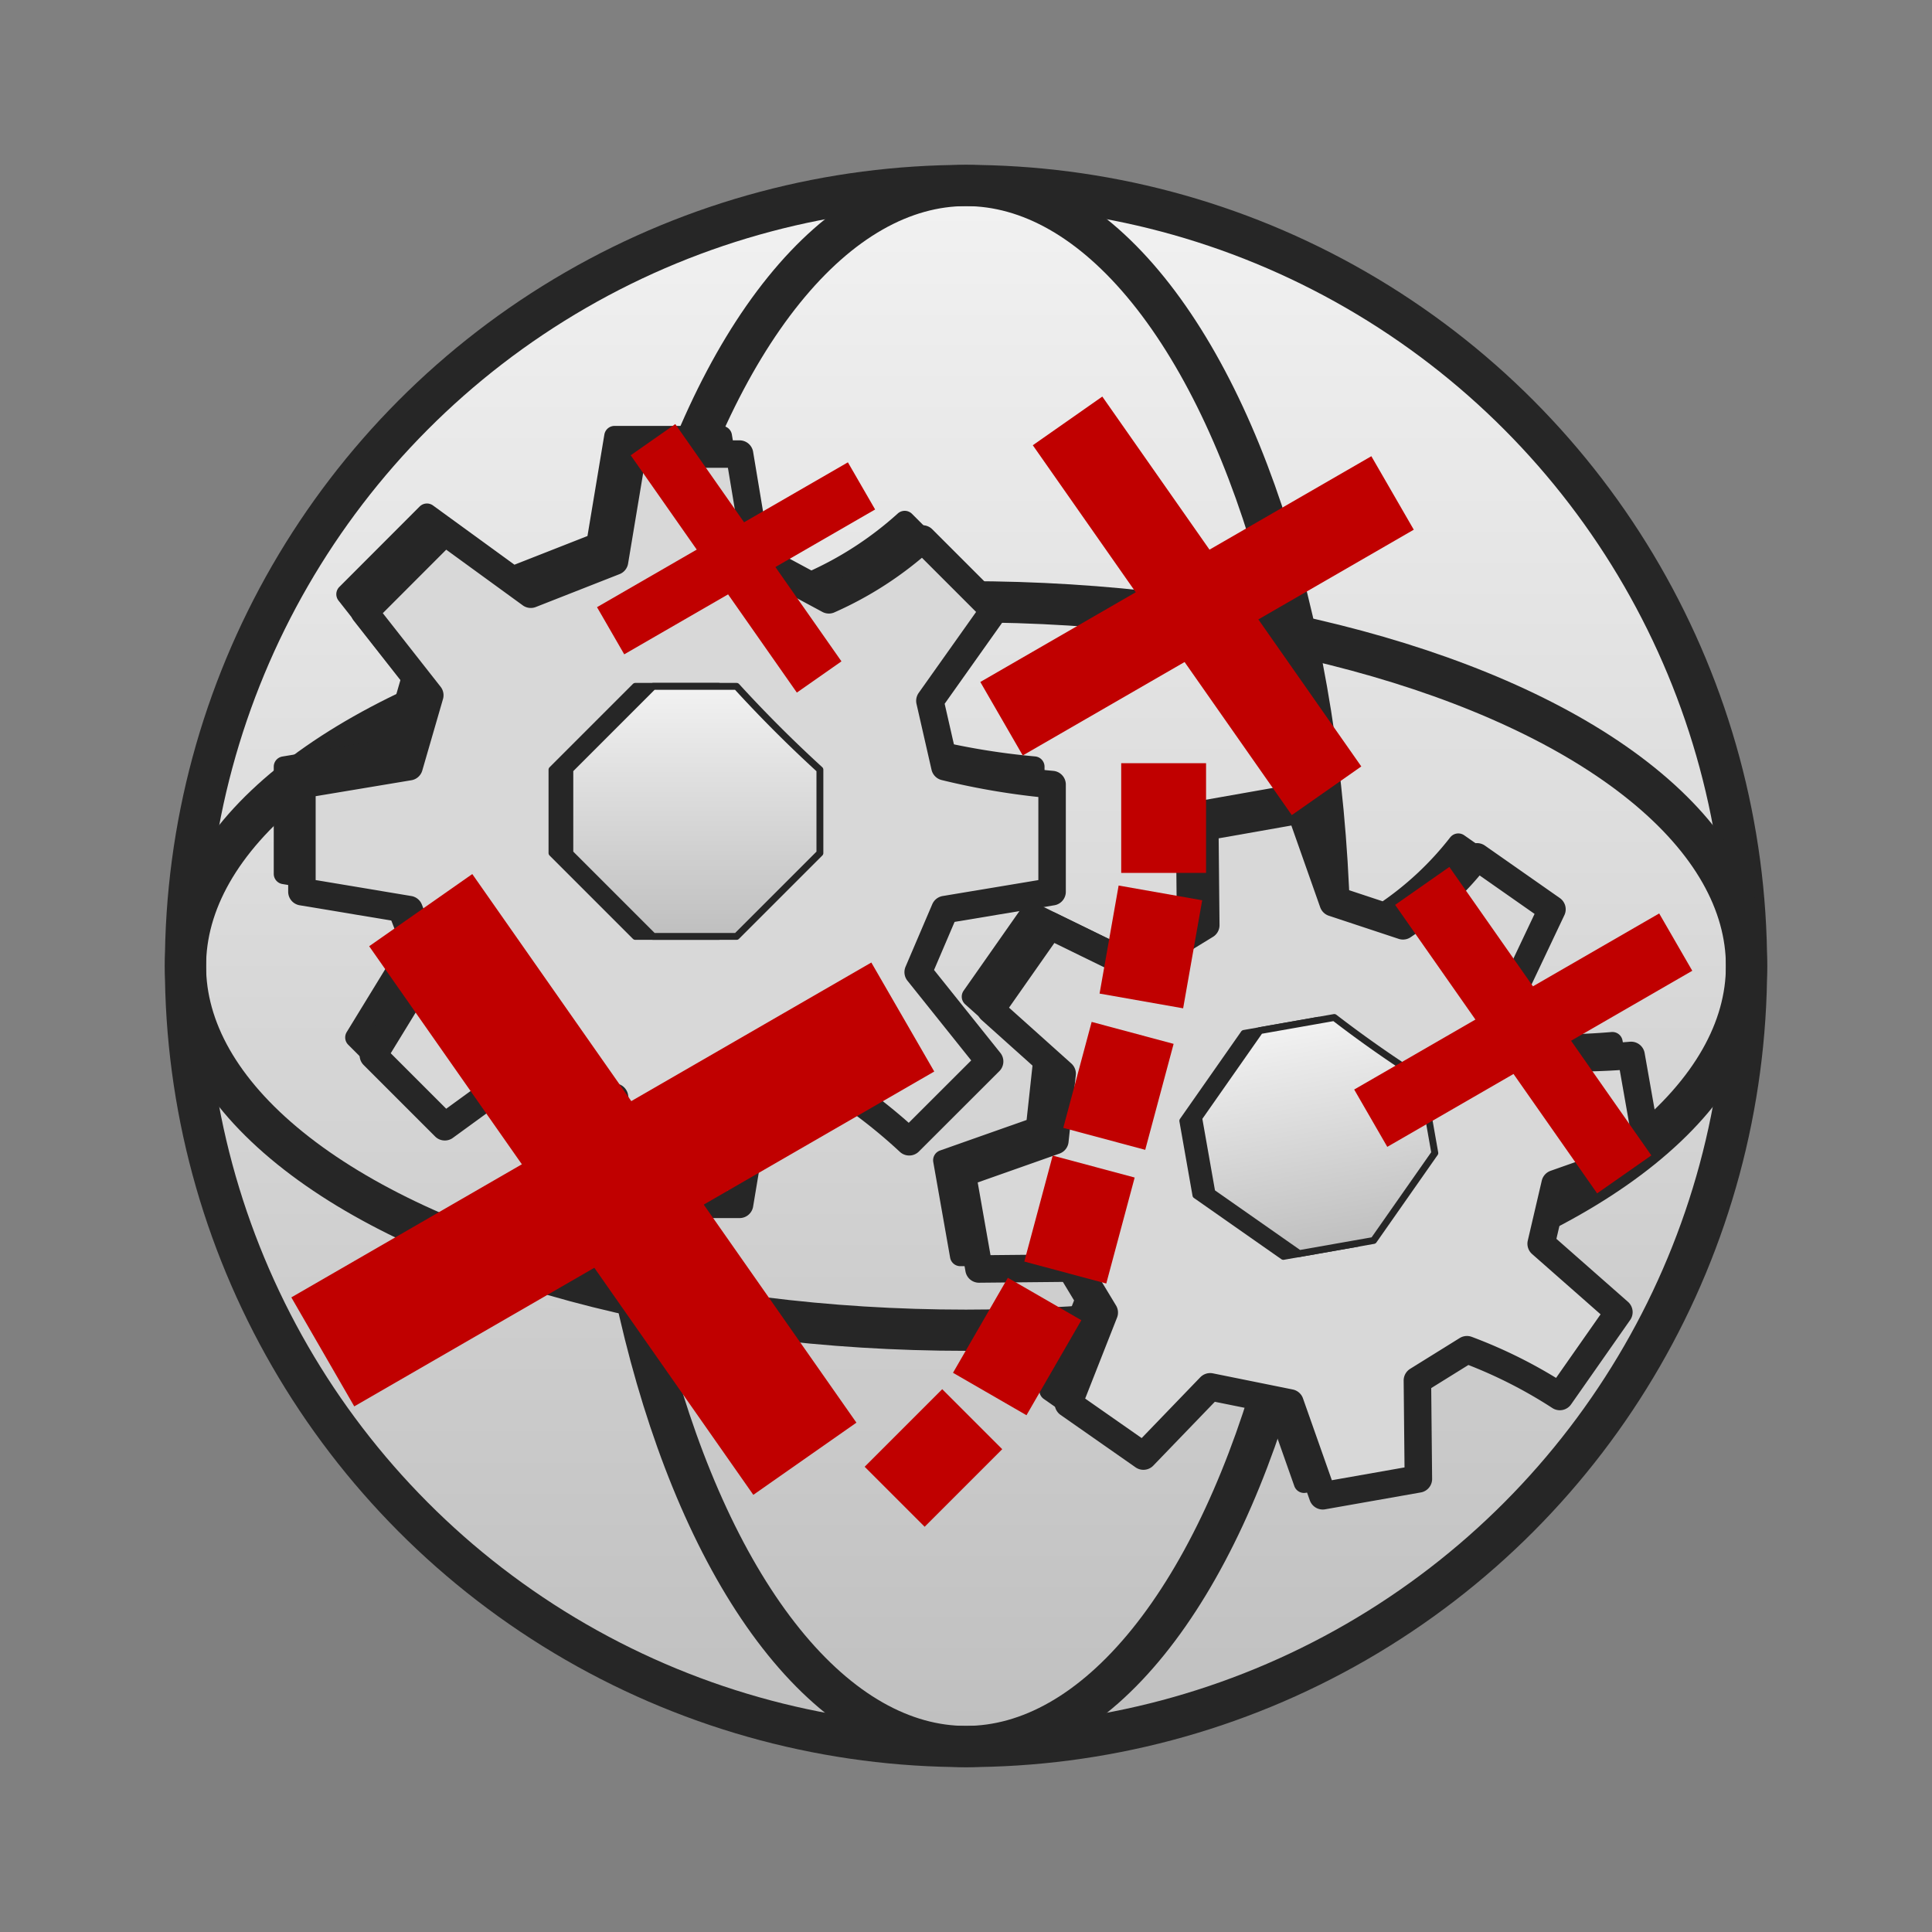 <?xml version="1.0" encoding="UTF-8" standalone="no"?>
<!DOCTYPE svg PUBLIC "-//W3C//DTD SVG 1.1//EN" "http://www.w3.org/Graphics/SVG/1.1/DTD/svg11.dtd">
<!-- Generated by Microsoft Visio, SVG Export 404.svg 404 -->
<svg xmlns="http://www.w3.org/2000/svg" xmlns:xlink="http://www.w3.org/1999/xlink" xmlns:ev="http://www.w3.org/2001/xml-events"
		xmlns:v="http://schemas.microsoft.com/visio/2003/SVGExtensions/" width="2.93in" height="2.93in"
		viewBox="0 0 210.927 210.927" xml:space="preserve" color-interpolation-filters="sRGB" class="st8">
	<rect x="0" y="0" width="210.927" height="210.927" fill="#808080" stroke="none"/>
	<v:documentProperties v:langID="18441" v:metric="true" v:viewMarkup="false">
		<v:userDefs>
			<v:ud v:nameU="msvNoAutoConnect" v:val="VT0(1):26"/>
		</v:userDefs>
	</v:documentProperties>

	<style type="text/css">
	<![CDATA[
		.st1 {fill:url(#grad0-6);stroke:#262626;stroke-linecap:round;stroke-linejoin:round;stroke-width:4.5}
		.st2 {fill:none;stroke:#262626;stroke-linecap:round;stroke-linejoin:round;stroke-width:4.5}
		.st3 {fill:#262626;stroke:#262626;stroke-linecap:round;stroke-linejoin:round;stroke-width:2.25}
		.st4 {fill:#d8d8d8;stroke:#262626;stroke-linecap:round;stroke-linejoin:round;stroke-width:3}
		.st5 {fill:#262626;stroke:#262626;stroke-linecap:round;stroke-linejoin:round;stroke-width:0.75}
		.st6 {fill:url(#grad0-6);stroke:#262626;stroke-linecap:round;stroke-linejoin:round;stroke-width:0.75}
		.st7 {fill:#c00000;stroke:none;stroke-linecap:round;stroke-linejoin:round;stroke-width:0.75}
		.st8 {fill:none;fill-rule:evenodd;font-size:12px;overflow:visible;stroke-linecap:square;stroke-miterlimit:3}
	]]>
	</style>

	<defs id="Patterns_And_Gradients">
		<linearGradient id="grad0-6" x1="0" y1="0" x2="1" y2="0" gradientTransform="rotate(90 0.5 0.5)">
			<stop offset="0" stop-color="#f2f2f2" stop-opacity="1"/>
			<stop offset="1" stop-color="#bfbfbf" stop-opacity="1"/>
		</linearGradient>
	</defs>
	<g v:mID="4" v:index="2" v:groupContext="foregroundPage">
		<title>404</title>
		<v:pageProperties v:drawingScale="0.0393701" v:pageScale="0.0393701" v:drawingUnits="24" v:shadowOffsetX="9"
				v:shadowOffsetY="-9"/>
		<g id="group20-1" transform="translate(20.25,-20.25)" v:mID="20" v:groupContext="group">
			<title>Sheet.20</title>
			<g id="group21-2" v:mID="21" v:groupContext="group">
				<title>Sheet.21</title>
				<g id="shape22-3" v:mID="22" v:groupContext="shape" transform="translate(8.04534E-05,-8.77673E-05)">
					<title>Sheet.22</title>
					<ellipse cx="85.214" cy="125.714" rx="85.214" ry="85.214" class="st1"/>
				</g>
				<g id="shape23-7" v:mID="23" v:groupContext="shape" transform="translate(210.927,85.947) rotate(90)">
					<title>Sheet.23</title>
					<ellipse cx="39.766" cy="125.714" rx="39.766" ry="85.214" class="st2"/>
				</g>
				<g id="shape24-9" v:mID="24" v:groupContext="shape" transform="translate(45.447,8.52651E-13)">
					<title>Sheet.24</title>
					<ellipse cx="39.766" cy="125.714" rx="39.766" ry="85.214" class="st2"/>
				</g>
			</g>
			<g id="group25-11" transform="translate(10.762,-27.379)" v:mID="25" v:groupContext="group">
				<title>Sheet.25</title>
				<g id="shape26-12" v:mID="26" v:groupContext="shape" transform="translate(3.19744E-14,-33.767)">
					<title>Sheet.26</title>
					<path d="M34.13 140.73 L36.08 129.02 L47.78 129.02 L49.73 140.73 L57.53 144.93 A38.433 38.433 -180 0 0 67.76
								 138.29 L75.56 146.09 L68.56 155.96 L70.2 163.15 A78.353 78.353 -180 0 0 81.9 165.1 L81.9 176.8
								 L70.2 178.75 L67.28 185.58 L75.08 195.33 L66.3 204.1 A57.6 57.6 -180 0 0 56.25 196.61 L49.73
								 199.23 L47.78 210.93 L36.08 210.93 L34.13 199.23 L24.99 195.63 L15.6 202.46 L7.8 194.66 L13.96 184.6
								 L11.7 178.75 L0 176.8 L0 165.1 L11.7 163.15 L13.96 155.35 L6.83 146.27 L15.6 137.49 L24.99 144.32
								 L34.13 140.73 Z" class="st3"/>
				</g>
				<g id="shape27-14" v:mID="27" v:groupContext="shape" transform="translate(1.95,-31.817)">
					<title>Sheet.27</title>
					<path d="M34.13 140.73 L36.08 129.02 L47.78 129.02 L49.73 140.73 L57.53 144.93 A38.433 38.433 -180 0 0 67.76
								 138.29 L75.56 146.09 L68.56 155.96 L70.2 163.15 A78.353 78.353 -180 0 0 81.9 165.1 L81.9 176.8
								 L70.2 178.75 L67.28 185.58 L75.08 195.33 L66.3 204.1 A57.6 57.6 -180 0 0 56.25 196.61 L49.73
								 199.23 L47.78 210.93 L36.08 210.93 L34.13 199.23 L24.99 195.63 L15.6 202.46 L7.8 194.66 L13.96 184.6
								 L11.7 178.75 L0 176.8 L0 165.1 L11.7 163.15 L13.96 155.35 L6.83 146.27 L15.6 137.49 L24.99 144.32
								 L34.13 140.73 Z" class="st4"/>
				</g>
				<g id="shape28-16" v:mID="28" v:groupContext="shape" transform="translate(29.251,-61.068)">
					<title>Sheet.28</title>
					<path d="M9.1 183.63 L18.2 183.63 A143.568 143.568 -180 0 0 27.3 192.73 L27.3 201.83 L18.2 210.93 L9.1 210.93
								 L0 201.83 L0 192.73 L9.1 183.63 Z" class="st5"/>
				</g>
				<g id="shape29-18" v:mID="29" v:groupContext="shape" transform="translate(31.201,-61.068)">
					<title>Sheet.29</title>
					<path d="M9.1 183.63 L18.2 183.63 A143.568 143.568 -180 0 0 27.3 192.73 L27.3 201.83 L18.2 210.93 L9.1 210.93
								 L0 201.83 L0 192.73 L9.1 183.63 Z" class="st6"/>
				</g>
				<g id="shape30-21" v:mID="30" v:groupContext="shape" transform="translate(42.565,7.444) rotate(-10)">
					<title>Sheet.30</title>
					<path d="M30.9 147.36 L32.66 136.77 L43.26 136.77 L45.02 147.36 L52.09 151.17 A34.798 34.798 -180 0 0 61.36
								 145.16 L68.42 152.22 L62.08 161.16 L63.56 167.67 A70.944 70.944 -180 0 0 74.16 169.43 L74.16 180.03
								 L63.56 181.79 L60.92 187.97 L67.98 196.8 L60.03 204.75 A52.153 52.153 -180 0 0 50.93 197.96 L45.02
								 200.33 L43.26 210.93 L32.66 210.93 L30.9 200.33 L22.62 197.08 L14.13 203.26 L7.06 196.2 L12.64 187.09
								 L10.59 181.79 L0 180.03 L0 169.43 L10.59 167.67 L12.64 160.61 L6.18 152.38 L14.13 144.44 L22.62
								 150.62 L30.9 147.36 Z" class="st3"/>
				</g>
				<g id="shape31-23" v:mID="31" v:groupContext="shape" transform="translate(44.61,8.877) rotate(-10)">
					<title>Sheet.31</title>
					<path d="M30.9 147.36 L32.66 136.77 L43.26 136.77 L45.02 147.36 L52.09 151.17 A34.798 34.798 -180 0 0 61.36
								 145.16 L68.42 152.22 L62.08 161.16 L63.56 167.67 A70.944 70.944 -180 0 0 74.16 169.43 L74.16 180.03
								 L63.56 181.79 L60.92 187.97 L67.98 196.8 L60.03 204.75 A52.153 52.153 -180 0 0 50.93 197.96 L45.02
								 200.33 L43.26 210.93 L32.66 210.93 L30.9 200.33 L22.62 197.08 L14.13 203.26 L7.06 196.2 L12.64 187.09
								 L10.59 181.79 L0 180.03 L0 169.43 L10.59 167.67 L12.64 160.61 L6.18 152.38 L14.13 144.44 L22.62
								 150.62 L30.9 147.36 Z" class="st4"/>
				</g>
				<g id="shape32-25" v:mID="32" v:groupContext="shape" transform="translate(64.355,-21.498) rotate(-10)">
					<title>Sheet.32</title>
					<path d="M8.24 186.21 L16.48 186.21 A129.992 129.992 -180 0 0 24.72 194.45 L24.72 202.69 L16.48 210.93 L8.24
								 210.93 L0 202.69 L0 194.45 L8.24 186.21 Z" class="st5"/>
				</g>
				<g id="shape33-27" v:mID="33" v:groupContext="shape" transform="translate(66.094,-21.805) rotate(-10)">
					<title>Sheet.33</title>
					<path d="M8.24 186.21 L16.48 186.21 A129.992 129.992 -180 0 0 24.72 194.45 L24.72 202.69 L16.48 210.93 L8.24
								 210.93 L0 202.69 L0 194.45 L8.24 186.21 Z" class="st6"/>
				</g>
			</g>
		</g>
		<g id="group1-30" transform="translate(31.806,-44.242)" v:mID="1" v:groupContext="group">
			<title>Sheet.1</title>
			<g id="shape2-31" v:mID="2" v:groupContext="shape" transform="translate(211.741,55.228) rotate(45)">
				<title>Sheet.2</title>
				<rect x="0" y="198.95" width="9.264" height="11.978" class="st7"/>
			</g>
			<g id="shape3-33" v:mID="3" v:groupContext="shape" transform="translate(177.702,11.448) rotate(30)">
				<title>Sheet.3</title>
				<rect x="0" y="198.95" width="9.264" height="11.978" class="st7"/>
			</g>
			<g id="shape4-35" v:mID="4" v:groupContext="shape" transform="translate(134.616,-21.768) rotate(15)">
				<title>Sheet.4</title>
				<rect x="0" y="198.95" width="9.264" height="11.978" class="st7"/>
			</g>
			<g id="shape5-37" v:mID="5" v:groupContext="shape" transform="translate(138.868,-36.362) rotate(15)">
				<title>Sheet.5</title>
				<rect x="0" y="198.95" width="9.264" height="11.978" class="st7"/>
			</g>
			<g id="shape6-39" v:mID="6" v:groupContext="shape" transform="translate(124.868,-55.007) rotate(10)">
				<title>Sheet.6</title>
				<rect x="0" y="198.95" width="9.264" height="11.978" class="st7"/>
			</g>
			<g id="shape7-41" v:mID="7" v:groupContext="shape" transform="translate(90.602,-71.386)">
				<title>Sheet.7</title>
				<rect x="0" y="198.95" width="9.264" height="11.978" class="st7"/>
			</g>
			<g id="group8-43" transform="translate(11.728,-55.746) rotate(-20)" v:mID="8" v:groupContext="group">
				<title>Sheet.8</title>
				<g id="shape9-44" v:mID="9" v:groupContext="shape" transform="translate(-157.567,222.829) rotate(-100)">
					<title>Sheet.9</title>
					<rect x="0" y="161.632" width="9.264" height="49.296" class="st7"/>
				</g>
				<g id="shape10-46" v:mID="10" v:groupContext="shape" transform="translate(-27.609,7.187) rotate(-15)">
					<title>Sheet.10</title>
					<rect x="0" y="161.632" width="9.264" height="49.296" class="st7"/>
				</g>
			</g>
			<g id="group11-48" transform="translate(-33.218,-72.43) rotate(-20)" v:mID="11" v:groupContext="group">
				<title>Sheet.11</title>
				<g id="shape12-49" v:mID="12" v:groupContext="shape" transform="translate(-175.544,231.691) rotate(-100)">
					<title>Sheet.12</title>
					<rect x="0" y="179.3" width="5.944" height="31.627" class="st7"/>
				</g>
				<g id="shape13-51" v:mID="13" v:groupContext="shape" transform="translate(-37.28,7.187) rotate(-15)">
					<title>Sheet.13</title>
					<rect x="0" y="179.3" width="5.944" height="31.627" class="st7"/>
				</g>
			</g>
			<g id="group14-53" transform="translate(50.644,-16.48) rotate(-20)" v:mID="14" v:groupContext="group">
				<title>Sheet.14</title>
				<g id="shape15-54" v:mID="15" v:groupContext="shape" transform="translate(-168.604,228.27) rotate(-100)">
					<title>Sheet.15</title>
					<rect x="0" y="172.479" width="7.226" height="38.448" class="st7"/>
				</g>
				<g id="shape16-56" v:mID="16" v:groupContext="shape" transform="translate(-33.547,7.187) rotate(-15)">
					<title>Sheet.16</title>
					<rect x="0" y="172.479" width="7.226" height="38.448" class="st7"/>
				</g>
			</g>
			<g id="group17-58" transform="translate(-59.312,22.924) rotate(-20)" v:mID="17" v:groupContext="group">
				<title>Sheet.17</title>
				<g id="shape18-59" v:mID="18" v:groupContext="shape" transform="translate(-133.331,210.881) rotate(-100)">
					<title>Sheet.18</title>
					<rect x="0" y="137.81" width="13.741" height="73.117" class="st7"/>
				</g>
				<g id="shape19-61" v:mID="19" v:groupContext="shape" transform="translate(-14.57,7.187) rotate(-15)">
					<title>Sheet.19</title>
					<rect x="0" y="137.81" width="13.741" height="73.117" class="st7"/>
				</g>
			</g>
		</g>
	</g>
</svg>

